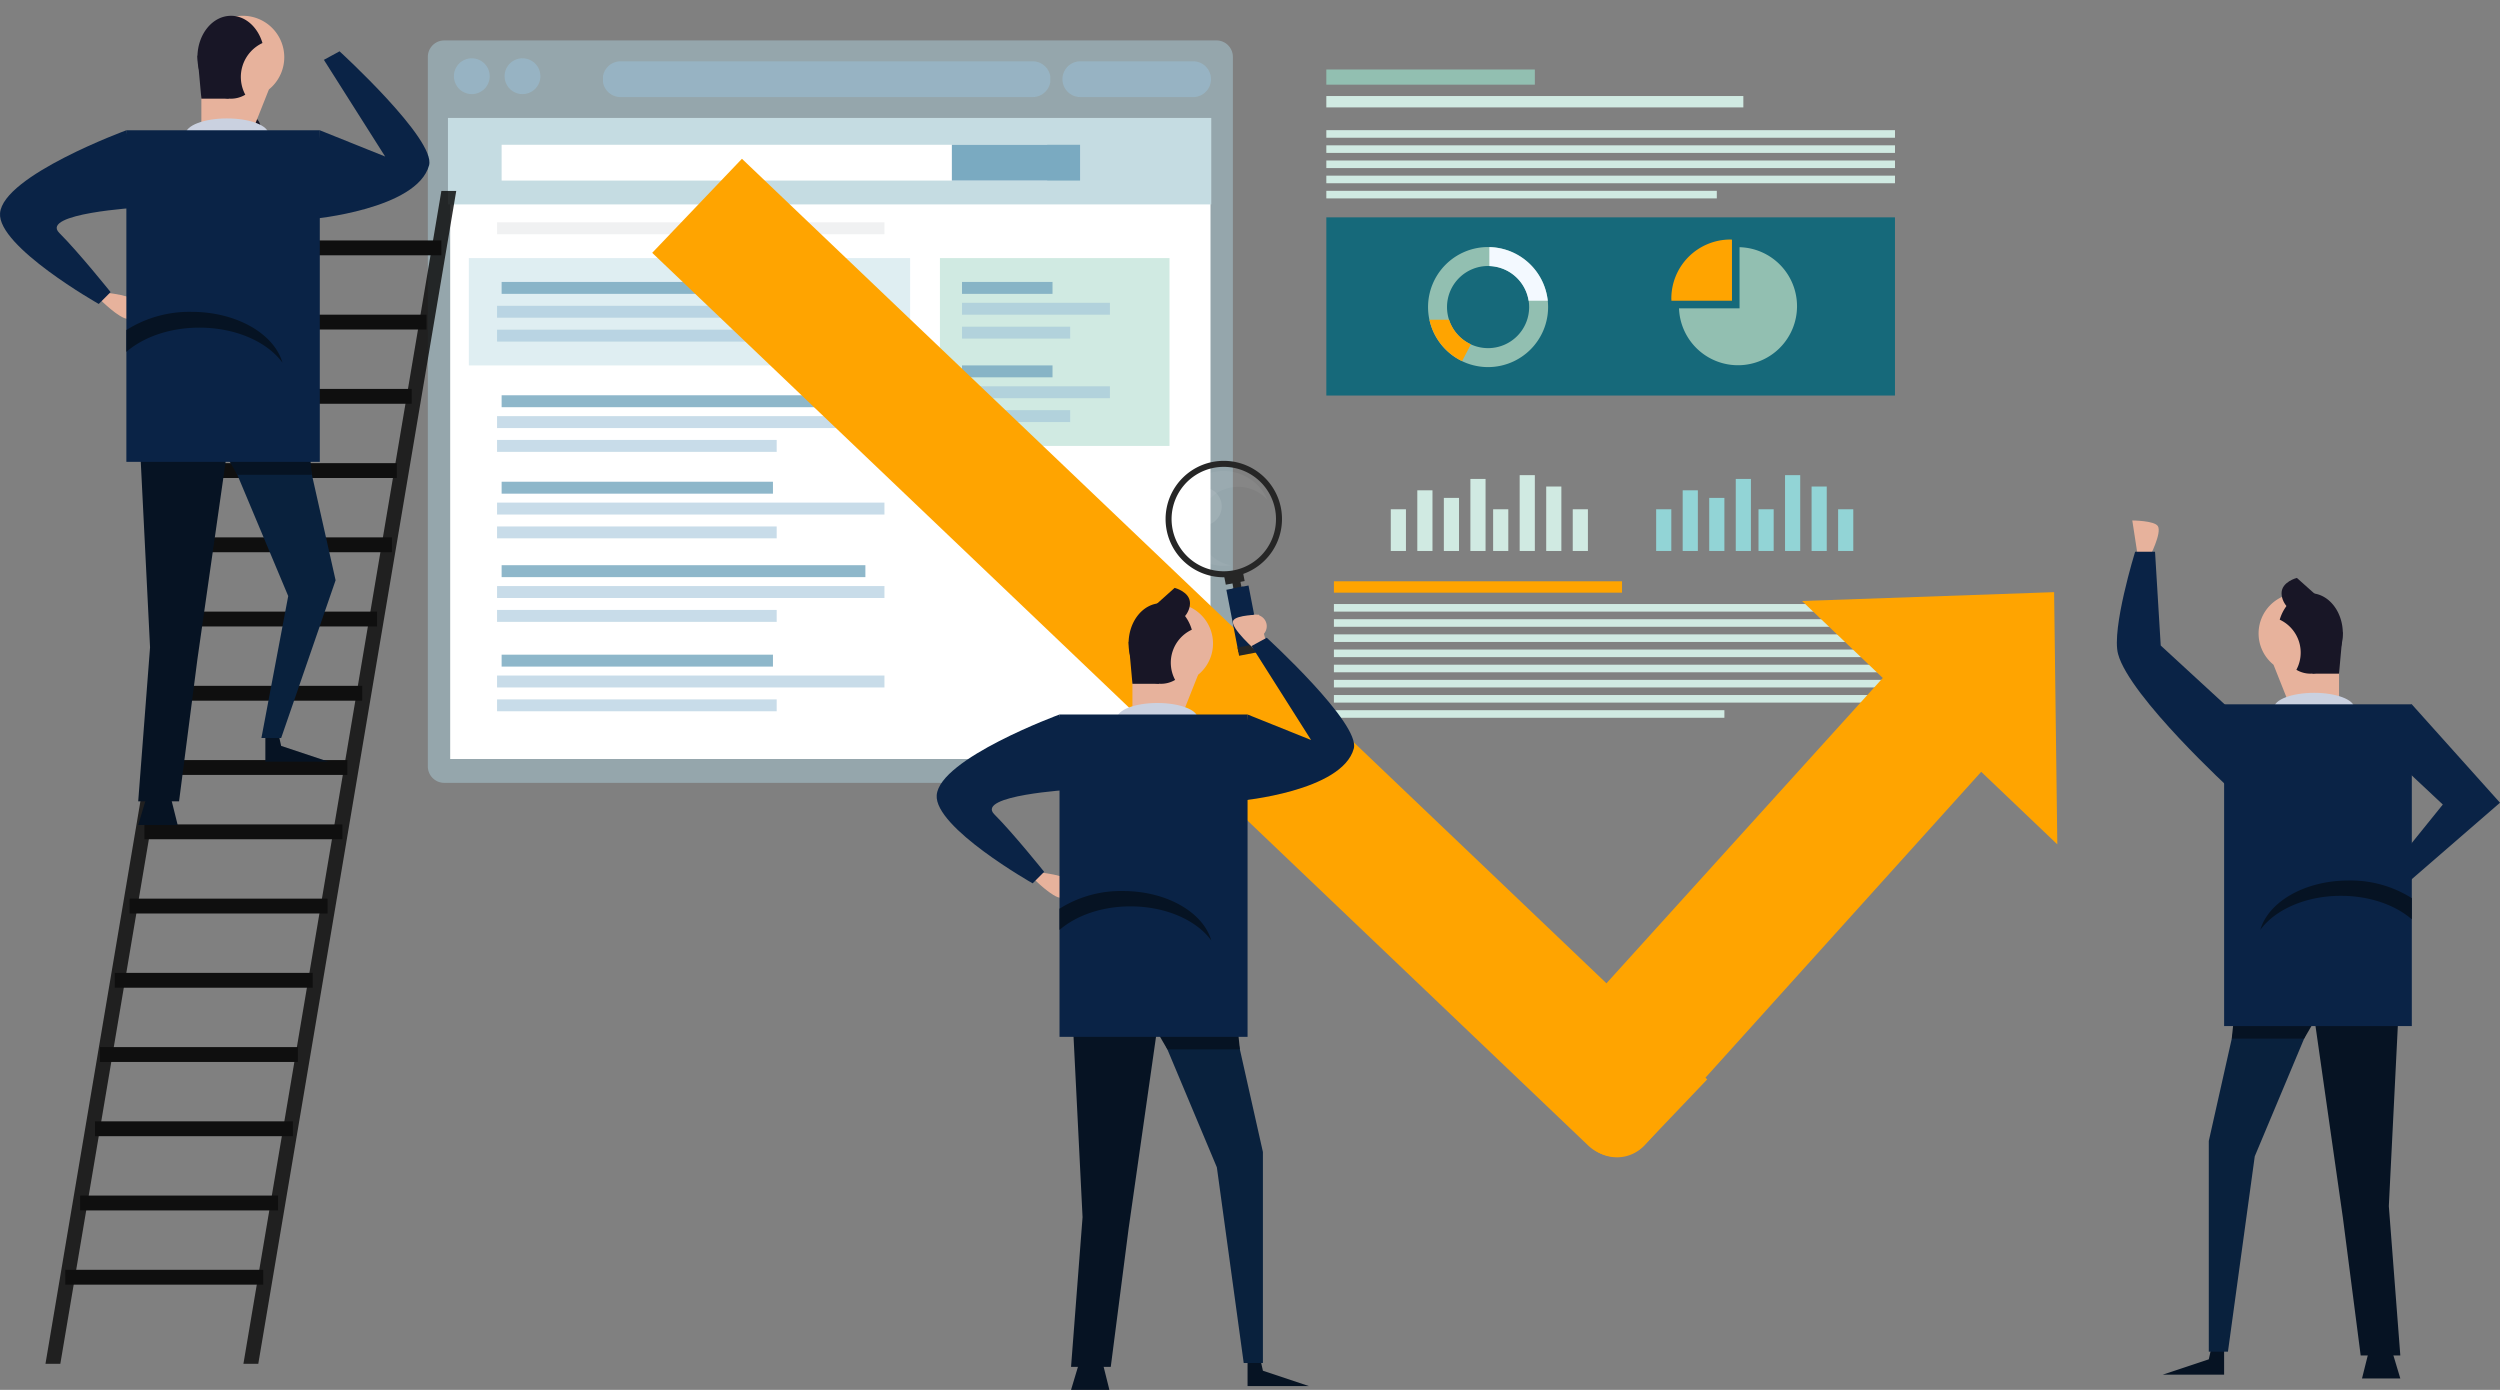<svg xmlns="http://www.w3.org/2000/svg" xmlns:xlink="http://www.w3.org/1999/xlink" width="588.698" height="327.292" viewBox="0 0 588.698 327.292">
  <rect x="0" y="0" width="588.698" height="327.292" fill="#808080" stroke="none"/>
  <defs>
    <clipPath id="clip-path">
      <rect id="Rectángulo_45662" data-name="Rectángulo 45662" width="189.572" height="174.828" fill="none"/>
    </clipPath>
    <clipPath id="clip-path-2">
      <rect id="Rectángulo_45664" data-name="Rectángulo 45664" width="105.318" height="8.425" fill="none"/>
    </clipPath>
    <clipPath id="clip-path-3">
      <rect id="Rectángulo_45665" data-name="Rectángulo 45665" width="35.107" height="8.425" fill="none"/>
    </clipPath>
    <clipPath id="clip-path-4">
      <rect id="Rectángulo_45666" data-name="Rectángulo 45666" width="8.425" height="8.425" fill="none"/>
    </clipPath>
    <clipPath id="clip-path-6">
      <rect id="Rectángulo_45673" data-name="Rectángulo 45673" width="77.233" height="2.808" fill="none"/>
    </clipPath>
    <clipPath id="clip-path-7">
      <rect id="Rectángulo_45675" data-name="Rectángulo 45675" width="91.226" height="2.809" fill="none"/>
    </clipPath>
    <clipPath id="clip-path-8">
      <rect id="Rectángulo_45678" data-name="Rectángulo 45678" width="65.851" height="2.809" fill="none"/>
    </clipPath>
    <clipPath id="clip-path-9">
      <rect id="Rectángulo_45680" data-name="Rectángulo 45680" width="63.893" height="2.809" fill="none"/>
    </clipPath>
    <clipPath id="clip-path-15">
      <rect id="Rectángulo_45692" data-name="Rectángulo 45692" width="85.658" height="2.808" fill="none"/>
    </clipPath>
    <clipPath id="clip-path-18">
      <rect id="Rectángulo_45699" data-name="Rectángulo 45699" width="21.314" height="2.809" fill="none"/>
    </clipPath>
    <clipPath id="clip-path-19">
      <rect id="Rectángulo_45701" data-name="Rectángulo 45701" width="34.829" height="2.809" fill="none"/>
    </clipPath>
    <clipPath id="clip-path-20">
      <rect id="Rectángulo_45703" data-name="Rectángulo 45703" width="25.473" height="2.809" fill="none"/>
    </clipPath>
    <clipPath id="clip-path-25">
      <rect id="Rectángulo_45713" data-name="Rectángulo 45713" width="91.226" height="2.808" fill="none"/>
    </clipPath>
    <clipPath id="clip-path-27">
      <rect id="Rectángulo_45718" data-name="Rectángulo 45718" width="50.11" height="276.188" fill="none"/>
    </clipPath>
    <clipPath id="clip-path-29">
      <rect id="Rectángulo_45741" data-name="Rectángulo 45741" width="21.448" height="22.336" fill="none"/>
    </clipPath>
    <clipPath id="clip-path-30">
      <rect id="Rectángulo_45742" data-name="Rectángulo 45742" width="9.045" height="9.046" fill="none"/>
    </clipPath>
  </defs>
  <g id="Grupo_147665" data-name="Grupo 147665" transform="translate(-477 -7075)">
    <path id="Trazado_203495" data-name="Trazado 203495" d="M600.642,62.9s-6.8-5.9-5.787-7.588c.821-1.361,6.208-1.38,6.208-1.38L603.4,62.9Z" transform="translate(-45.994 7053.962)" fill="#e7b29c"/>
    <path id="Trazado_203510" data-name="Trazado 203510" d="M424.509,8.366S427.3,6.507,427.3,3.718,423.579,0,423.579,0l-7.436,6.651Z" transform="translate(111.065 7101.387)" fill="#181626"/>
    <g id="Grupo_147663" data-name="Grupo 147663" transform="translate(477 7075)">
      <rect id="Rectángulo_45629" data-name="Rectángulo 45629" width="49.099" height="3.571" transform="translate(312.323 16.366)" fill="#92bfb1"/>
      <rect id="Rectángulo_45630" data-name="Rectángulo 45630" width="133.907" height="1.785" transform="translate(312.323 30.65)" fill="#d0eae2"/>
      <rect id="Rectángulo_45631" data-name="Rectángulo 45631" width="133.907" height="1.786" transform="translate(312.323 34.221)" fill="#d0eae2"/>
      <rect id="Rectángulo_45632" data-name="Rectángulo 45632" width="133.907" height="1.786" transform="translate(312.323 37.792)" fill="#d0eae2"/>
      <rect id="Rectángulo_45633" data-name="Rectángulo 45633" width="133.907" height="1.786" transform="translate(312.323 41.363)" fill="#d0eae2"/>
      <rect id="Rectángulo_45634" data-name="Rectángulo 45634" width="91.95" height="1.785" transform="translate(312.323 44.934)" fill="#d0eae2"/>
      <rect id="Rectángulo_45635" data-name="Rectángulo 45635" width="133.907" height="1.785" transform="translate(314.108 142.239)" fill="#d0eae2"/>
      <rect id="Rectángulo_45636" data-name="Rectángulo 45636" width="133.907" height="1.785" transform="translate(314.108 145.81)" fill="#d0eae2"/>
      <rect id="Rectángulo_45637" data-name="Rectángulo 45637" width="133.907" height="1.785" transform="translate(314.108 149.381)" fill="#d0eae2"/>
      <rect id="Rectángulo_45638" data-name="Rectángulo 45638" width="133.907" height="1.785" transform="translate(314.108 152.952)" fill="#d0eae2"/>
      <rect id="Rectángulo_45639" data-name="Rectángulo 45639" width="133.907" height="1.785" transform="translate(314.108 156.523)" fill="#d0eae2"/>
      <rect id="Rectángulo_45640" data-name="Rectángulo 45640" width="133.907" height="1.785" transform="translate(314.108 160.094)" fill="#d0eae2"/>
      <rect id="Rectángulo_45641" data-name="Rectángulo 45641" width="133.907" height="1.785" transform="translate(314.108 163.665)" fill="#d0eae2"/>
      <rect id="Rectángulo_45642" data-name="Rectángulo 45642" width="91.95" height="1.785" transform="translate(314.108 167.235)" fill="#d0eae2"/>
      <rect id="Rectángulo_45643" data-name="Rectángulo 45643" width="67.846" height="2.678" transform="translate(314.108 136.883)" fill="#ffa400"/>
      <rect id="Rectángulo_45644" data-name="Rectángulo 45644" width="98.199" height="2.678" transform="translate(312.323 22.615)" fill="#d0eae2"/>
      <rect id="Rectángulo_45645" data-name="Rectángulo 45645" width="3.571" height="9.82" transform="translate(389.989 119.921)" fill="#92d4d6"/>
      <rect id="Rectángulo_45646" data-name="Rectángulo 45646" width="3.571" height="9.82" transform="translate(414.092 119.921)" fill="#92d4d6"/>
      <rect id="Rectángulo_45647" data-name="Rectángulo 45647" width="3.571" height="9.82" transform="translate(432.839 119.921)" fill="#92d4d6"/>
      <rect id="Rectángulo_45648" data-name="Rectángulo 45648" width="3.571" height="12.498" transform="translate(402.487 117.244)" fill="#92d4d6"/>
      <rect id="Rectángulo_45649" data-name="Rectángulo 45649" width="3.571" height="15.176" transform="translate(426.59 114.565)" fill="#92d4d6"/>
      <rect id="Rectángulo_45650" data-name="Rectángulo 45650" width="3.571" height="17.854" transform="translate(420.341 111.887)" fill="#92d4d6"/>
      <rect id="Rectángulo_45651" data-name="Rectángulo 45651" width="3.571" height="16.962" transform="translate(408.736 112.78)" fill="#92d4d6"/>
      <rect id="Rectángulo_45652" data-name="Rectángulo 45652" width="3.571" height="14.283" transform="translate(396.238 115.458)" fill="#92d4d6"/>
      <rect id="Rectángulo_45653" data-name="Rectángulo 45653" width="3.571" height="9.82" transform="translate(327.499 119.921)" fill="#d0eae2"/>
      <rect id="Rectángulo_45654" data-name="Rectángulo 45654" width="3.571" height="9.82" transform="translate(351.602 119.921)" fill="#d0eae2"/>
      <rect id="Rectángulo_45655" data-name="Rectángulo 45655" width="3.571" height="9.82" transform="translate(370.349 119.921)" fill="#d0eae2"/>
      <rect id="Rectángulo_45656" data-name="Rectángulo 45656" width="3.571" height="12.498" transform="translate(339.997 117.244)" fill="#d0eae2"/>
      <rect id="Rectángulo_45657" data-name="Rectángulo 45657" width="3.571" height="15.176" transform="translate(364.1 114.565)" fill="#d0eae2"/>
      <rect id="Rectángulo_45658" data-name="Rectángulo 45658" width="3.571" height="17.854" transform="translate(357.851 111.887)" fill="#d0eae2"/>
      <rect id="Rectángulo_45659" data-name="Rectángulo 45659" width="3.571" height="16.962" transform="translate(346.246 112.78)" fill="#d0eae2"/>
      <rect id="Rectángulo_45660" data-name="Rectángulo 45660" width="3.571" height="14.283" transform="translate(333.748 115.458)" fill="#d0eae2"/>
      <rect id="Rectángulo_45661" data-name="Rectángulo 45661" width="133.907" height="41.958" transform="translate(312.323 51.183)" fill="#16697a"/>
      <path id="Trazado_201834" data-name="Trazado 201834" d="M2801.353,510.454a14.135,14.135,0,1,1,14.134-14.134,14.151,14.151,0,0,1-14.134,14.134m0-23.806a9.671,9.671,0,1,0,9.671,9.671,9.682,9.682,0,0,0-9.671-9.671" transform="translate(-2450.94 -424.01)" fill="#92bfb1"/>
      <path id="Trazado_201835" data-name="Trazado 201835" d="M2906.837,482.312v4.464a9.674,9.674,0,0,1,9.247,8.168h4.509a14.147,14.147,0,0,0-13.756-12.631" transform="translate(-2556.127 -424.121)" fill="#f3f9ff"/>
      <path id="Trazado_201836" data-name="Trazado 201836" d="M2794.5,624h-4.615a14.184,14.184,0,0,0,7.687,9.752l2.077-3.954a9.719,9.719,0,0,1-5.15-5.8" transform="translate(-2453.282 -548.716)" fill="#ffa400"/>
      <path id="Trazado_201837" data-name="Trazado 201837" d="M3291.272,482.471v14.4h-14.257a13.9,13.9,0,1,0,14.257-14.4" transform="translate(-2881.644 -424.261)" fill="#92bfb1"/>
      <path id="Trazado_201838" data-name="Trazado 201838" d="M3276.283,467.532c-.127,0-.251-.019-.38-.019a13.9,13.9,0,0,0-13.9,13.9c0,.173.02.341.026.513h14.257Z" transform="translate(-2868.44 -411.107)" fill="#ffa400"/>
      <g id="Grupo_147572" data-name="Grupo 147572" transform="translate(100.746 9.519)" opacity="0.54">
        <g id="Grupo_147571" data-name="Grupo 147571">
          <g id="Grupo_147570" data-name="Grupo 147570" clip-path="url(#clip-path)">
            <path id="Trazado_201839" data-name="Trazado 201839" d="M1020.734,253.728H838.886a3.873,3.873,0,0,1-3.862-3.862V82.763a3.873,3.873,0,0,1,3.862-3.862h181.848a3.873,3.873,0,0,1,3.862,3.862v167.1a3.873,3.873,0,0,1-3.862,3.862" transform="translate(-835.024 -78.901)" fill="#a7c6d1"/>
          </g>
        </g>
      </g>
      <rect id="Rectángulo_45663" data-name="Rectángulo 45663" width="179.04" height="150.565" transform="translate(106.011 28.164)" fill="#fff"/>
      <g id="Grupo_147575" data-name="Grupo 147575" transform="translate(141.995 14.435)" opacity="0.54">
        <g id="Grupo_147574" data-name="Grupo 147574">
          <g id="Grupo_147573" data-name="Grupo 147573" clip-path="url(#clip-path-2)">
            <path id="Trazado_201840" data-name="Trazado 201840" d="M1278.023,128.063h-96.892a4.213,4.213,0,1,1,0-8.425h96.892a4.213,4.213,0,1,1,0,8.425" transform="translate(-1176.918 -119.638)" fill="#99bfd6"/>
          </g>
        </g>
      </g>
      <g id="Grupo_147578" data-name="Grupo 147578" transform="translate(250.121 14.435)" opacity="0.54">
        <g id="Grupo_147577" data-name="Grupo 147577">
          <g id="Grupo_147576" data-name="Grupo 147576" clip-path="url(#clip-path-3)">
            <path id="Trazado_201841" data-name="Trazado 201841" d="M2104.008,128.063h-26.68a4.213,4.213,0,0,1,0-8.425h26.68a4.213,4.213,0,0,1,0,8.425" transform="translate(-2073.114 -119.638)" fill="#99bfd6"/>
          </g>
        </g>
      </g>
      <g id="Grupo_147581" data-name="Grupo 147581" transform="translate(106.889 13.732)" opacity="0.54">
        <g id="Grupo_147580" data-name="Grupo 147580">
          <g id="Grupo_147579" data-name="Grupo 147579" clip-path="url(#clip-path-4)">
            <path id="Trazado_201842" data-name="Trazado 201842" d="M894.369,118.031a4.213,4.213,0,1,1-4.213-4.213,4.213,4.213,0,0,1,4.213,4.213" transform="translate(-885.944 -113.818)" fill="#99bfd6"/>
          </g>
        </g>
      </g>
      <g id="Grupo_147584" data-name="Grupo 147584" transform="translate(118.825 13.732)" opacity="0.54">
        <g id="Grupo_147583" data-name="Grupo 147583">
          <g id="Grupo_147582" data-name="Grupo 147582" clip-path="url(#clip-path-4)">
            <path id="Trazado_201843" data-name="Trazado 201843" d="M993.3,118.031a4.213,4.213,0,1,1-4.213-4.213,4.213,4.213,0,0,1,4.213,4.213" transform="translate(-984.876 -113.818)" fill="#99bfd6"/>
          </g>
        </g>
      </g>
      <rect id="Rectángulo_45668" data-name="Rectángulo 45668" width="179.742" height="20.361" transform="translate(105.485 27.774)" fill="#c5dce2"/>
      <rect id="Rectángulo_45669" data-name="Rectángulo 45669" width="128.487" height="8.425" transform="translate(118.123 34.093)" fill="#fff"/>
      <rect id="Rectángulo_45670" data-name="Rectángulo 45670" width="30.191" height="8.425" transform="translate(224.142 34.093)" fill="#7aaac1"/>
      <rect id="Rectángulo_45671" data-name="Rectángulo 45671" width="91.226" height="2.808" transform="translate(117.045 52.349)" fill="#f0f1f2"/>
      <g id="Grupo_147587" data-name="Grupo 147587" transform="translate(118.123 93.072)" opacity="0.85">
        <g id="Grupo_147586" data-name="Grupo 147586">
          <g id="Grupo_147585" data-name="Grupo 147585" clip-path="url(#clip-path-6)">
            <rect id="Rectángulo_45672" data-name="Rectángulo 45672" width="77.233" height="2.808" transform="translate(0 0)" fill="#7aaac1"/>
          </g>
        </g>
      </g>
      <g id="Grupo_147590" data-name="Grupo 147590" transform="translate(117.045 97.986)" opacity="0.54">
        <g id="Grupo_147589" data-name="Grupo 147589">
          <g id="Grupo_147588" data-name="Grupo 147588" clip-path="url(#clip-path-7)">
            <rect id="Rectángulo_45674" data-name="Rectángulo 45674" width="91.226" height="2.808" transform="translate(0 0)" fill="#99bfd6"/>
          </g>
        </g>
      </g>
      <rect id="Rectángulo_45676" data-name="Rectángulo 45676" width="103.913" height="25.276" transform="translate(110.4 60.774)" fill="#dfeef2"/>
      <g id="Grupo_147593" data-name="Grupo 147593" transform="translate(117.045 103.603)" opacity="0.54">
        <g id="Grupo_147592" data-name="Grupo 147592">
          <g id="Grupo_147591" data-name="Grupo 147591" clip-path="url(#clip-path-8)">
            <rect id="Rectángulo_45677" data-name="Rectángulo 45677" width="65.852" height="2.808" transform="translate(0 0)" fill="#99bfd6"/>
          </g>
        </g>
      </g>
      <g id="Grupo_147596" data-name="Grupo 147596" transform="translate(118.123 113.433)" opacity="0.85">
        <g id="Grupo_147595" data-name="Grupo 147595">
          <g id="Grupo_147594" data-name="Grupo 147594" clip-path="url(#clip-path-9)">
            <rect id="Rectángulo_45679" data-name="Rectángulo 45679" width="63.893" height="2.808" transform="translate(0 0)" fill="#7aaac1"/>
          </g>
        </g>
      </g>
      <g id="Grupo_147599" data-name="Grupo 147599" transform="translate(118.123 66.391)" opacity="0.85">
        <g id="Grupo_147598" data-name="Grupo 147598">
          <g id="Grupo_147597" data-name="Grupo 147597" clip-path="url(#clip-path-9)">
            <rect id="Rectángulo_45681" data-name="Rectángulo 45681" width="63.893" height="2.808" transform="translate(0 0)" fill="#7aaac1"/>
          </g>
        </g>
      </g>
      <g id="Grupo_147602" data-name="Grupo 147602" transform="translate(117.045 72.007)" opacity="0.54">
        <g id="Grupo_147601" data-name="Grupo 147601">
          <g id="Grupo_147600" data-name="Grupo 147600" clip-path="url(#clip-path-7)">
            <rect id="Rectángulo_45683" data-name="Rectángulo 45683" width="91.226" height="2.808" transform="translate(0 0)" fill="#99bfd6"/>
          </g>
        </g>
      </g>
      <g id="Grupo_147605" data-name="Grupo 147605" transform="translate(117.045 77.625)" opacity="0.54">
        <g id="Grupo_147604" data-name="Grupo 147604">
          <g id="Grupo_147603" data-name="Grupo 147603" clip-path="url(#clip-path-8)">
            <rect id="Rectángulo_45685" data-name="Rectángulo 45685" width="65.852" height="2.808" transform="translate(0 0)" fill="#99bfd6"/>
          </g>
        </g>
      </g>
      <g id="Grupo_147608" data-name="Grupo 147608" transform="translate(117.045 118.348)" opacity="0.54">
        <g id="Grupo_147607" data-name="Grupo 147607">
          <g id="Grupo_147606" data-name="Grupo 147606" clip-path="url(#clip-path-7)">
            <rect id="Rectángulo_45687" data-name="Rectángulo 45687" width="91.226" height="2.808" transform="translate(0 0)" fill="#99bfd6"/>
          </g>
        </g>
      </g>
      <g id="Grupo_147611" data-name="Grupo 147611" transform="translate(117.045 123.964)" opacity="0.54">
        <g id="Grupo_147610" data-name="Grupo 147610">
          <g id="Grupo_147609" data-name="Grupo 147609" clip-path="url(#clip-path-8)">
            <rect id="Rectángulo_45689" data-name="Rectángulo 45689" width="65.852" height="2.808" transform="translate(0 0)" fill="#99bfd6"/>
          </g>
        </g>
      </g>
      <g id="Grupo_147614" data-name="Grupo 147614" transform="translate(118.123 133.092)" opacity="0.85">
        <g id="Grupo_147613" data-name="Grupo 147613">
          <g id="Grupo_147612" data-name="Grupo 147612" clip-path="url(#clip-path-15)">
            <rect id="Rectángulo_45691" data-name="Rectángulo 45691" width="85.658" height="2.808" transform="translate(0 0)" fill="#7aaac1"/>
          </g>
        </g>
      </g>
      <g id="Grupo_147617" data-name="Grupo 147617" transform="translate(117.045 138.007)" opacity="0.54">
        <g id="Grupo_147616" data-name="Grupo 147616">
          <g id="Grupo_147615" data-name="Grupo 147615" clip-path="url(#clip-path-7)">
            <rect id="Rectángulo_45693" data-name="Rectángulo 45693" width="91.226" height="2.808" transform="translate(0 0)" fill="#99bfd6"/>
          </g>
        </g>
      </g>
      <g id="Grupo_147620" data-name="Grupo 147620" transform="translate(117.045 143.624)" opacity="0.54">
        <g id="Grupo_147619" data-name="Grupo 147619">
          <g id="Grupo_147618" data-name="Grupo 147618" clip-path="url(#clip-path-8)">
            <rect id="Rectángulo_45695" data-name="Rectángulo 45695" width="65.852" height="2.808" transform="translate(0 0)" fill="#99bfd6"/>
          </g>
        </g>
      </g>
      <rect id="Rectángulo_45697" data-name="Rectángulo 45697" width="54.063" height="44.233" transform="translate(221.334 60.774)" fill="#d0eae2"/>
      <g id="Grupo_147623" data-name="Grupo 147623" transform="translate(226.532 66.391)" opacity="0.85">
        <g id="Grupo_147622" data-name="Grupo 147622">
          <g id="Grupo_147621" data-name="Grupo 147621" clip-path="url(#clip-path-18)">
            <rect id="Rectángulo_45698" data-name="Rectángulo 45698" width="21.313" height="2.808" transform="translate(0 0)" fill="#7aaac1"/>
          </g>
        </g>
      </g>
      <g id="Grupo_147626" data-name="Grupo 147626" transform="translate(226.532 71.305)" opacity="0.54">
        <g id="Grupo_147625" data-name="Grupo 147625">
          <g id="Grupo_147624" data-name="Grupo 147624" clip-path="url(#clip-path-19)">
            <rect id="Rectángulo_45700" data-name="Rectángulo 45700" width="34.829" height="2.808" transform="translate(0 0)" fill="#99bfd6"/>
          </g>
        </g>
      </g>
      <g id="Grupo_147629" data-name="Grupo 147629" transform="translate(226.532 76.922)" opacity="0.54">
        <g id="Grupo_147628" data-name="Grupo 147628">
          <g id="Grupo_147627" data-name="Grupo 147627" clip-path="url(#clip-path-20)">
            <rect id="Rectángulo_45702" data-name="Rectángulo 45702" width="25.472" height="2.808" transform="translate(0 0)" fill="#99bfd6"/>
          </g>
        </g>
      </g>
      <g id="Grupo_147632" data-name="Grupo 147632" transform="translate(226.532 86.05)" opacity="0.85">
        <g id="Grupo_147631" data-name="Grupo 147631">
          <g id="Grupo_147630" data-name="Grupo 147630" clip-path="url(#clip-path-18)">
            <rect id="Rectángulo_45704" data-name="Rectángulo 45704" width="21.313" height="2.808" transform="translate(0 0)" fill="#7aaac1"/>
          </g>
        </g>
      </g>
      <g id="Grupo_147635" data-name="Grupo 147635" transform="translate(226.532 90.965)" opacity="0.54">
        <g id="Grupo_147634" data-name="Grupo 147634">
          <g id="Grupo_147633" data-name="Grupo 147633" clip-path="url(#clip-path-19)">
            <rect id="Rectángulo_45706" data-name="Rectángulo 45706" width="34.829" height="2.808" transform="translate(0 0)" fill="#99bfd6"/>
          </g>
        </g>
      </g>
      <g id="Grupo_147638" data-name="Grupo 147638" transform="translate(226.532 96.581)" opacity="0.54">
        <g id="Grupo_147637" data-name="Grupo 147637">
          <g id="Grupo_147636" data-name="Grupo 147636" clip-path="url(#clip-path-20)">
            <rect id="Rectángulo_45708" data-name="Rectángulo 45708" width="25.472" height="2.808" transform="translate(0 0)" fill="#99bfd6"/>
          </g>
        </g>
      </g>
      <g id="Grupo_147641" data-name="Grupo 147641" transform="translate(118.123 154.155)" opacity="0.85">
        <g id="Grupo_147640" data-name="Grupo 147640">
          <g id="Grupo_147639" data-name="Grupo 147639" clip-path="url(#clip-path-9)">
            <rect id="Rectángulo_45710" data-name="Rectángulo 45710" width="63.893" height="2.808" transform="translate(0 0)" fill="#7aaac1"/>
          </g>
        </g>
      </g>
      <g id="Grupo_147644" data-name="Grupo 147644" transform="translate(117.045 159.071)" opacity="0.54">
        <g id="Grupo_147643" data-name="Grupo 147643">
          <g id="Grupo_147642" data-name="Grupo 147642" clip-path="url(#clip-path-25)">
            <rect id="Rectángulo_45712" data-name="Rectángulo 45712" width="91.226" height="2.808" transform="translate(0 0)" fill="#99bfd6"/>
          </g>
        </g>
      </g>
      <g id="Grupo_147647" data-name="Grupo 147647" transform="translate(117.045 164.687)" opacity="0.54">
        <g id="Grupo_147646" data-name="Grupo 147646">
          <g id="Grupo_147645" data-name="Grupo 147645" clip-path="url(#clip-path-8)">
            <rect id="Rectángulo_45714" data-name="Rectángulo 45714" width="65.852" height="2.808" transform="translate(0 0)" fill="#99bfd6"/>
          </g>
        </g>
      </g>
      <path id="Trazado_201844" data-name="Trazado 201844" d="M3092.175,1155.744l-59.361,2.08,19.019,18.132-85.467,94.431,16.781,16a8.836,8.836,0,0,0,12.492-.3l79.37-88.036,17.921,17.085Z" transform="translate(-2608.475 -1016.304)" fill="#ffa400"/>
      <path id="Trazado_201845" data-name="Trazado 201845" d="M1521.4,526.685l-14.528,15.233a9.558,9.558,0,0,1-13.513.32l-220.389-210.19L1294.1,309.9Z" transform="translate(-1119.39 -272.51)" fill="#ffa400"/>
      <path id="Trazado_203478" data-name="Trazado 203478" d="M4165.733,1024.5s2.994-5.729,2.008-7.363c-.8-1.321-6.024-1.339-6.024-1.339l1.339,8.7Z" transform="translate(-3659.606 -893.239)" fill="#e7b29c"/>
      <path id="Trazado_203479" data-name="Trazado 203479" d="M4235.75,2588.475v9.02h-14.432l10.824-3.608,1.8-8.118Z" transform="translate(-3712.017 -2273.797)" fill="#061323"/>
      <path id="Trazado_203480" data-name="Trazado 203480" d="M4612.78,2600.721l-2.706,10.824h9.02l-2.706-9.02Z" transform="translate(-4053.87 -2286.945)" fill="#061323"/>
      <path id="Trazado_203481" data-name="Trazado 203481" d="M4512.885,1911.761l7.216,50.511,4.195,32.471h9.335l-2.706-35.177,2.706-54.119Z" transform="translate(-3968.406 -1675.555)" fill="#061323"/>
      <path id="Trazado_203482" data-name="Trazado 203482" d="M4320.953,1860.59l-9.922,44.2V1954.4h4.51l6.314-46,14.883-35.478Z" transform="translate(-3790.906 -1636.11)" fill="#09213d"/>
      <path id="Trazado_203483" data-name="Trazado 203483" d="M4427.161,1167.31a9.471,9.471,0,1,1-9.471-9.471,9.471,9.471,0,0,1,9.471,9.471" transform="translate(-3876.369 -1018.146)" fill="#e7b29c"/>
      <path id="Trazado_203484" data-name="Trazado 203484" d="M4452.728,1256.312v-16.236l-15.434,6.9,3.708,9.333Z" transform="translate(-3901.935 -1090.461)" fill="#e7b29c"/>
      <path id="Trazado_203485" data-name="Trazado 203485" d="M4456.7,1157.839c-3.31,0-6.122,2.6-7.2,6.227a8.559,8.559,0,0,1,3.925,11.8,6.446,6.446,0,0,0,3.271.915c4.234,0,7.667-4.24,7.667-9.471s-3.432-9.471-7.667-9.471" transform="translate(-3912.675 -1018.146)" fill="#181626"/>
      <path id="Trazado_203486" data-name="Trazado 203486" d="M4512.885,1242.522h6.313l.9-9.922Z" transform="translate(-3968.406 -1083.887)" fill="#181626"/>
      <path id="Trazado_203487" data-name="Trazado 203487" d="M4355.887,1834.661h17.039l5.511-9.462-19.843-16.942Z" transform="translate(-3830.351 -1590.092)" fill="#061323"/>
      <path id="Trazado_203488" data-name="Trazado 203488" d="M4457.065,1355.826c0,1.993-4.24,3.608-9.47,3.608s-9.471-1.615-9.471-3.608,4.24-3.608,9.471-3.608,9.47,1.615,9.47,3.608" transform="translate(-3902.665 -1189.073)" fill="#cad1e0"/>
      <rect id="Rectángulo_45717" data-name="Rectángulo 45717" width="44.197" height="75.767" transform="translate(523.733 165.851)" fill="#0a2346"/>
      <path id="Trazado_203489" data-name="Trazado 203489" d="M4158.665,1114.3l-16.733-15.395-1.339-22.088h-4.686s-5.614,18.2-4.016,24.1c2.736,10.091,26.773,32.128,26.773,32.128Z" transform="translate(-3633.128 -946.901)" fill="#0a2346"/>
      <path id="Trazado_203490" data-name="Trazado 203490" d="M4447.239,1722.7a26.949,26.949,0,0,0-14.883-4.158c-10.3,0-18.875,5-20.793,11.627,3.468-4.752,10.667-8.019,18.989-8.019,6.777,0,12.807,2.168,16.687,5.538Z" transform="translate(-3879.309 -1511.203)" fill="#061323"/>
      <path id="Trazado_203491" data-name="Trazado 203491" d="M4455.782,1136.053s-2.706-1.8-2.706-4.51,3.608-3.608,3.608-3.608l7.216,6.454Z" transform="translate(-3915.814 -991.85)" fill="#181626"/>
      <path id="Trazado_203492" data-name="Trazado 203492" d="M4665.37,1374.066l20.836,23.246-21.262,18.426-5.244-1.843,13.04-16.159-9.071-8.5Z" transform="translate(-4097.508 -1208.285)" fill="#0a2346"/>
      <g id="Grupo_147653" data-name="Grupo 147653" transform="translate(10.709 44.966)" opacity="0.85">
        <g id="Grupo_147652" data-name="Grupo 147652">
          <g id="Grupo_147651" data-name="Grupo 147651" clip-path="url(#clip-path-27)">
            <path id="Trazado_203493" data-name="Trazado 203493" d="M92.255,648.892h-3.5L135.373,372.7h3.5Z" transform="translate(-88.759 -372.704)" fill="#0f0f0f"/>
          </g>
        </g>
      </g>
      <g id="Grupo_147656" data-name="Grupo 147656" transform="translate(57.323 44.966)" opacity="0.85">
        <g id="Grupo_147655" data-name="Grupo 147655">
          <g id="Grupo_147654" data-name="Grupo 147654" clip-path="url(#clip-path-27)">
            <path id="Trazado_203494" data-name="Trazado 203494" d="M478.613,648.892h-3.5L521.73,372.7h3.5Z" transform="translate(-475.117 -372.704)" fill="#0f0f0f"/>
          </g>
        </g>
      </g>
      <rect id="Rectángulo_45720" data-name="Rectángulo 45720" width="46.614" height="3.496" transform="translate(57.323 56.62)" fill="#0f0f0f"/>
      <rect id="Rectángulo_45721" data-name="Rectángulo 45721" width="46.614" height="3.496" transform="translate(53.827 74.1)" fill="#0f0f0f"/>
      <rect id="Rectángulo_45722" data-name="Rectángulo 45722" width="46.614" height="3.496" transform="translate(50.331 91.581)" fill="#0f0f0f"/>
      <rect id="Rectángulo_45723" data-name="Rectángulo 45723" width="46.614" height="3.496" transform="translate(46.835 109.061)" fill="#0f0f0f"/>
      <rect id="Rectángulo_45724" data-name="Rectángulo 45724" width="46.614" height="3.496" transform="translate(45.669 126.541)" fill="#0f0f0f"/>
      <rect id="Rectángulo_45725" data-name="Rectángulo 45725" width="46.614" height="3.496" transform="translate(42.173 144.021)" fill="#0f0f0f"/>
      <rect id="Rectángulo_45726" data-name="Rectángulo 45726" width="46.614" height="3.496" transform="translate(38.677 161.501)" fill="#0f0f0f"/>
      <rect id="Rectángulo_45727" data-name="Rectángulo 45727" width="46.614" height="3.496" transform="translate(35.181 178.982)" fill="#0f0f0f"/>
      <rect id="Rectángulo_45728" data-name="Rectángulo 45728" width="46.614" height="3.496" transform="translate(34.016 194.131)" fill="#0f0f0f"/>
      <rect id="Rectángulo_45729" data-name="Rectángulo 45729" width="46.614" height="3.496" transform="translate(30.52 211.611)" fill="#0f0f0f"/>
      <rect id="Rectángulo_45730" data-name="Rectángulo 45730" width="46.614" height="3.496" transform="translate(27.024 229.092)" fill="#0f0f0f"/>
      <rect id="Rectángulo_45731" data-name="Rectángulo 45731" width="46.614" height="3.496" transform="translate(23.528 246.572)" fill="#0f0f0f"/>
      <rect id="Rectángulo_45732" data-name="Rectángulo 45732" width="46.614" height="3.496" transform="translate(22.362 264.052)" fill="#0f0f0f"/>
      <rect id="Rectángulo_45733" data-name="Rectángulo 45733" width="46.614" height="3.496" transform="translate(18.867 281.532)" fill="#0f0f0f"/>
      <rect id="Rectángulo_45734" data-name="Rectángulo 45734" width="46.614" height="3.496" transform="translate(15.37 299.013)" fill="#0f0f0f"/>
      <path id="Trazado_203496" data-name="Trazado 203496" d="M195.971,572.442s4.484,4.485,6.448,4.49c1.115,0,3.262-2.247,2.975-3.324-.6-2.24-8.8-2.909-8.8-2.909Z" transform="translate(-172.327 -501.844)" fill="#e7b29c"/>
      <path id="Trazado_203497" data-name="Trazado 203497" d="M517.915,1389.242v9.3h14.873l-11.154-3.718-1.859-8.366Z" transform="translate(-455.428 -1219.178)" fill="#061323"/>
      <path id="Trazado_203498" data-name="Trazado 203498" d="M276.267,1517.769l2.789,11.154h-9.3l2.789-9.3Z" transform="translate(-237.213 -1334.651)" fill="#061323"/>
      <path id="Trazado_203499" data-name="Trazado 203499" d="M291.139,807.766,283.7,859.82l-4.323,33.463h-9.62l2.789-36.252-2.789-55.772Z" transform="translate(-237.213 -704.587)" fill="#061323"/>
      <path id="Trazado_203500" data-name="Trazado 203500" d="M451.672,755.032,461.9,800.58l-12.819,37.14H444.43l6.312-33.422L435.4,767.736Z" transform="translate(-382.873 -663.938)" fill="#09213d"/>
      <path id="Trazado_203501" data-name="Trazado 203501" d="M393.03,40.578a9.76,9.76,0,1,0,9.76-9.76,9.76,9.76,0,0,0-9.76,9.76" transform="translate(-345.611 -27.1)" fill="#e7b29c"/>
      <path id="Trazado_203502" data-name="Trazado 203502" d="M393.03,132.3V115.567l15.905,7.114-3.821,9.618Z" transform="translate(-345.611 -101.624)" fill="#e7b29c"/>
      <path id="Trazado_203503" data-name="Trazado 203503" d="M393.228,30.818c3.411,0,6.309,2.676,7.415,6.417A8.82,8.82,0,0,0,396.6,49.4a6.643,6.643,0,0,1-3.371.943c-4.364,0-7.9-4.37-7.9-9.76s3.537-9.76,7.9-9.76" transform="translate(-338.837 -27.1)" fill="#181626"/>
      <path id="Trazado_203504" data-name="Trazado 203504" d="M392.763,118.087h-6.507l-.929-10.225Z" transform="translate(-338.837 -94.848)" fill="#181626"/>
      <path id="Trazado_203505" data-name="Trazado 203505" d="M439.382,728.312H421.824l-5.68-9.751,20.45-17.459Z" transform="translate(-365.936 -616.514)" fill="#061323"/>
      <path id="Trazado_203506" data-name="Trazado 203506" d="M362.213,234.85c0,2.053,4.37,3.718,9.76,3.718s9.76-1.665,9.76-3.718-4.37-3.718-9.76-3.718-9.76,1.665-9.76,3.718" transform="translate(-318.512 -203.246)" fill="#cad1e0"/>
      <rect id="Rectángulo_45735" data-name="Rectángulo 45735" width="45.547" height="78.081" transform="translate(29.758 30.675)" fill="#0a2346"/>
      <path id="Trazado_203507" data-name="Trazado 203507" d="M610.613,118.749,626,124.931l-14.422-22.763,3.685-2.01S637.992,120.926,636.345,127c-2.82,10.4-27.591,12.659-27.591,12.659Z" transform="translate(-535.308 -88.074)" fill="#0a2346"/>
      <path id="Trazado_203508" data-name="Trazado 203508" d="M29.758,254.25S.737,264.9.013,273.77c-.643,7.868,23.238,21.379,23.238,21.379l2.789-2.789s-7.436-9.3-12.084-13.943c-4.6-4.6,18.591-5.964,18.591-5.964Z" transform="translate(0 -223.575)" fill="#0a2346"/>
      <path id="Trazado_203509" data-name="Trazado 203509" d="M246.647,612.934a27.772,27.772,0,0,1,15.337-4.286c10.611,0,19.452,5.152,21.428,11.982-3.574-4.9-10.993-8.264-19.569-8.264-6.984,0-13.2,2.234-17.2,5.707Z" transform="translate(-216.889 -535.215)" fill="#061323"/>
      <path id="Trazado_203511" data-name="Trazado 203511" d="M2291.245,926.626a13.708,13.708,0,1,1,10.859-16.058,13.723,13.723,0,0,1-10.859,16.058m-4.931-25.53a12.294,12.294,0,1,0,14.4,9.74,12.308,12.308,0,0,0-14.4-9.74" transform="translate(-2000.466 -790.939)" fill="#262626"/>
      <rect id="Rectángulo_45736" data-name="Rectángulo 45736" width="1.913" height="19.501" transform="matrix(0.982, -0.19, 0.19, 0.982, 289.702, 134.674)" fill="#262626"/>
      <rect id="Rectángulo_45737" data-name="Rectángulo 45737" width="4.522" height="1.979" transform="matrix(0.982, -0.19, 0.19, 0.982, 288.271, 135.74)" fill="#262626"/>
      <rect id="Rectángulo_45738" data-name="Rectángulo 45738" width="5.312" height="14.979" transform="translate(288.783 138.881) rotate(-10.934)" fill="#0a2346"/>
      <rect id="Rectángulo_45739" data-name="Rectángulo 45739" width="2.55" height="14.979" transform="translate(290.244 138.598) rotate(-10.927)" fill="#0a2346"/>
      <rect id="Rectángulo_45740" data-name="Rectángulo 45740" width="5.312" height="1.978" transform="translate(291.41 152.479) rotate(-10.931)" fill="#262626"/>
      <g id="Grupo_147659" data-name="Grupo 147659" transform="translate(277.013 110.912)" opacity="0.05">
        <g id="Grupo_147658" data-name="Grupo 147658">
          <g id="Grupo_147657" data-name="Grupo 147657" clip-path="url(#clip-path-29)">
            <path id="Trazado_203512" data-name="Trazado 203512" d="M2301.4,934.112a9.316,9.316,0,0,1,16.057-8.013,11.167,11.167,0,1,0-8.617,15.4,9.315,9.315,0,0,1-7.44-7.39" transform="translate(-2296.006 -919.293)" fill="#fff"/>
          </g>
        </g>
      </g>
      <g id="Grupo_147662" data-name="Grupo 147662" transform="translate(278.647 114.739)" opacity="0.1">
        <g id="Grupo_147661" data-name="Grupo 147661">
          <g id="Grupo_147660" data-name="Grupo 147660" clip-path="url(#clip-path-30)">
            <path id="Trazado_203513" data-name="Trazado 203513" d="M2318.508,954.679a4.522,4.522,0,1,1-5.3-3.583,4.522,4.522,0,0,1,5.3,3.583" transform="translate(-2309.546 -951.013)" fill="#fff"/>
          </g>
        </g>
      </g>
      <path id="Trazado_203514" data-name="Trazado 203514" d="M2412.058,1208.511s-6.614-5.74-5.626-7.376c.8-1.323,6.035-1.341,6.035-1.341l2.273,8.717Z" transform="translate(-2116.008 -1055.039)" fill="#e7b29c"/>
      <path id="Trazado_203515" data-name="Trazado 203515" d="M2018.659,1703.864s4.359,4.36,6.268,4.365c1.084,0,3.172-2.184,2.892-3.231-.581-2.177-8.559-2.828-8.559-2.828Z" transform="translate(-1775.108 -1496.803)" fill="#e7b29c"/>
      <path id="Trazado_203516" data-name="Trazado 203516" d="M2434.925,2610.594v9.036h14.458l-10.844-3.615-1.808-8.133Z" transform="translate(-2141.152 -2293.242)" fill="#061323"/>
      <path id="Trazado_203517" data-name="Trazado 203517" d="M2096.718,2622.862l2.711,10.844h-9.036l2.711-9.036Z" transform="translate(-1838.187 -2306.414)" fill="#061323"/>
      <path id="Trazado_203518" data-name="Trazado 203518" d="M2111.177,1932.633l-7.229,50.6-4.2,32.531h-9.352l2.711-35.242-2.711-54.219Z" transform="translate(-1838.187 -1693.898)" fill="#061323"/>
      <path id="Trazado_203519" data-name="Trazado 203519" d="M2267.238,1881.368l9.94,44.279v49.7h-4.518l-6.325-46.086-14.91-35.543Z" transform="translate(-1979.79 -1654.382)" fill="#09213d"/>
      <path id="Trazado_203520" data-name="Trazado 203520" d="M2210.23,1186.812a9.488,9.488,0,1,0,9.488-9.488,9.488,9.488,0,0,0-9.488,9.488" transform="translate(-1943.566 -1035.28)" fill="#e7b29c"/>
      <path id="Trazado_203521" data-name="Trazado 203521" d="M2210.23,1275.978v-16.266l15.462,6.916-3.715,9.35Z" transform="translate(-1943.566 -1107.728)" fill="#e7b29c"/>
      <path id="Trazado_203522" data-name="Trazado 203522" d="M2210.421,1177.324c3.316,0,6.133,2.6,7.208,6.238a8.575,8.575,0,0,0-3.932,11.822,6.46,6.46,0,0,1-3.277.916c-4.242,0-7.681-4.248-7.681-9.488s3.439-9.488,7.681-9.488" transform="translate(-1936.98 -1035.28)" fill="#181626"/>
      <path id="Trazado_203523" data-name="Trazado 203523" d="M2209.969,1262.163h-6.325l-.9-9.94Z" transform="translate(-1936.979 -1101.142)" fill="#181626"/>
      <path id="Trazado_203524" data-name="Trazado 203524" d="M2255.29,1855.392h-17.07l-5.521-9.479,19.88-16.973Z" transform="translate(-1963.324 -1608.278)" fill="#061323"/>
      <path id="Trazado_203525" data-name="Trazado 203525" d="M2180.271,1375.675c0,2,4.248,3.615,9.488,3.615s9.488-1.618,9.488-3.615-4.248-3.615-9.488-3.615-9.488,1.618-9.488,3.615" transform="translate(-1917.222 -1206.521)" fill="#cad1e0"/>
      <rect id="Rectángulo_45743" data-name="Rectángulo 45743" width="44.279" height="75.906" transform="translate(249.495 168.25)" fill="#0a2346"/>
      <path id="Trazado_203526" data-name="Trazado 203526" d="M2421.752,1262.8l14.957,6.01-14.021-22.129,3.582-1.954s22.1,20.189,20.5,26.094c-2.741,10.11-26.823,12.307-26.823,12.307Z" transform="translate(-2127.979 -1094.555)" fill="#0a2346"/>
      <path id="Trazado_203527" data-name="Trazado 203527" d="M1857.074,1394.533s-28.213,10.358-28.917,18.976c-.625,7.649,22.591,20.784,22.591,20.784l2.711-2.711s-7.229-9.036-11.747-13.555c-4.473-4.473,18.073-5.8,18.073-5.8Z" transform="translate(-1607.58 -1226.283)" fill="#0a2346"/>
      <path id="Trazado_203528" data-name="Trazado 203528" d="M2067.923,1743.227a27,27,0,0,1,14.91-4.166c10.316,0,18.911,5.009,20.832,11.649-3.475-4.761-10.686-8.034-19.024-8.034-6.789,0-12.83,2.172-16.717,5.548Z" transform="translate(-1818.428 -1529.244)" fill="#061323"/>
      <path id="Trazado_203529" data-name="Trazado 203529" d="M2240.832,1155.5s2.711-1.807,2.711-4.518-3.615-3.615-3.615-3.615l-7.229,6.466Z" transform="translate(-1963.324 -1008.935)" fill="#181626"/>
      <path id="Trazado_203530" data-name="Trazado 203530" d="M2430.146,1205.215h0a2.711,2.711,0,1,1,2.711-2.711,2.719,2.719,0,0,1-2.711,2.711" transform="translate(-2134.565 -1055.038)" fill="#e7b29c"/>
      <rect id="Rectángulo_45744" data-name="Rectángulo 45744" width="588.698" height="327.291" transform="translate(0)" fill="none"/>
    </g>
  </g>
</svg>
